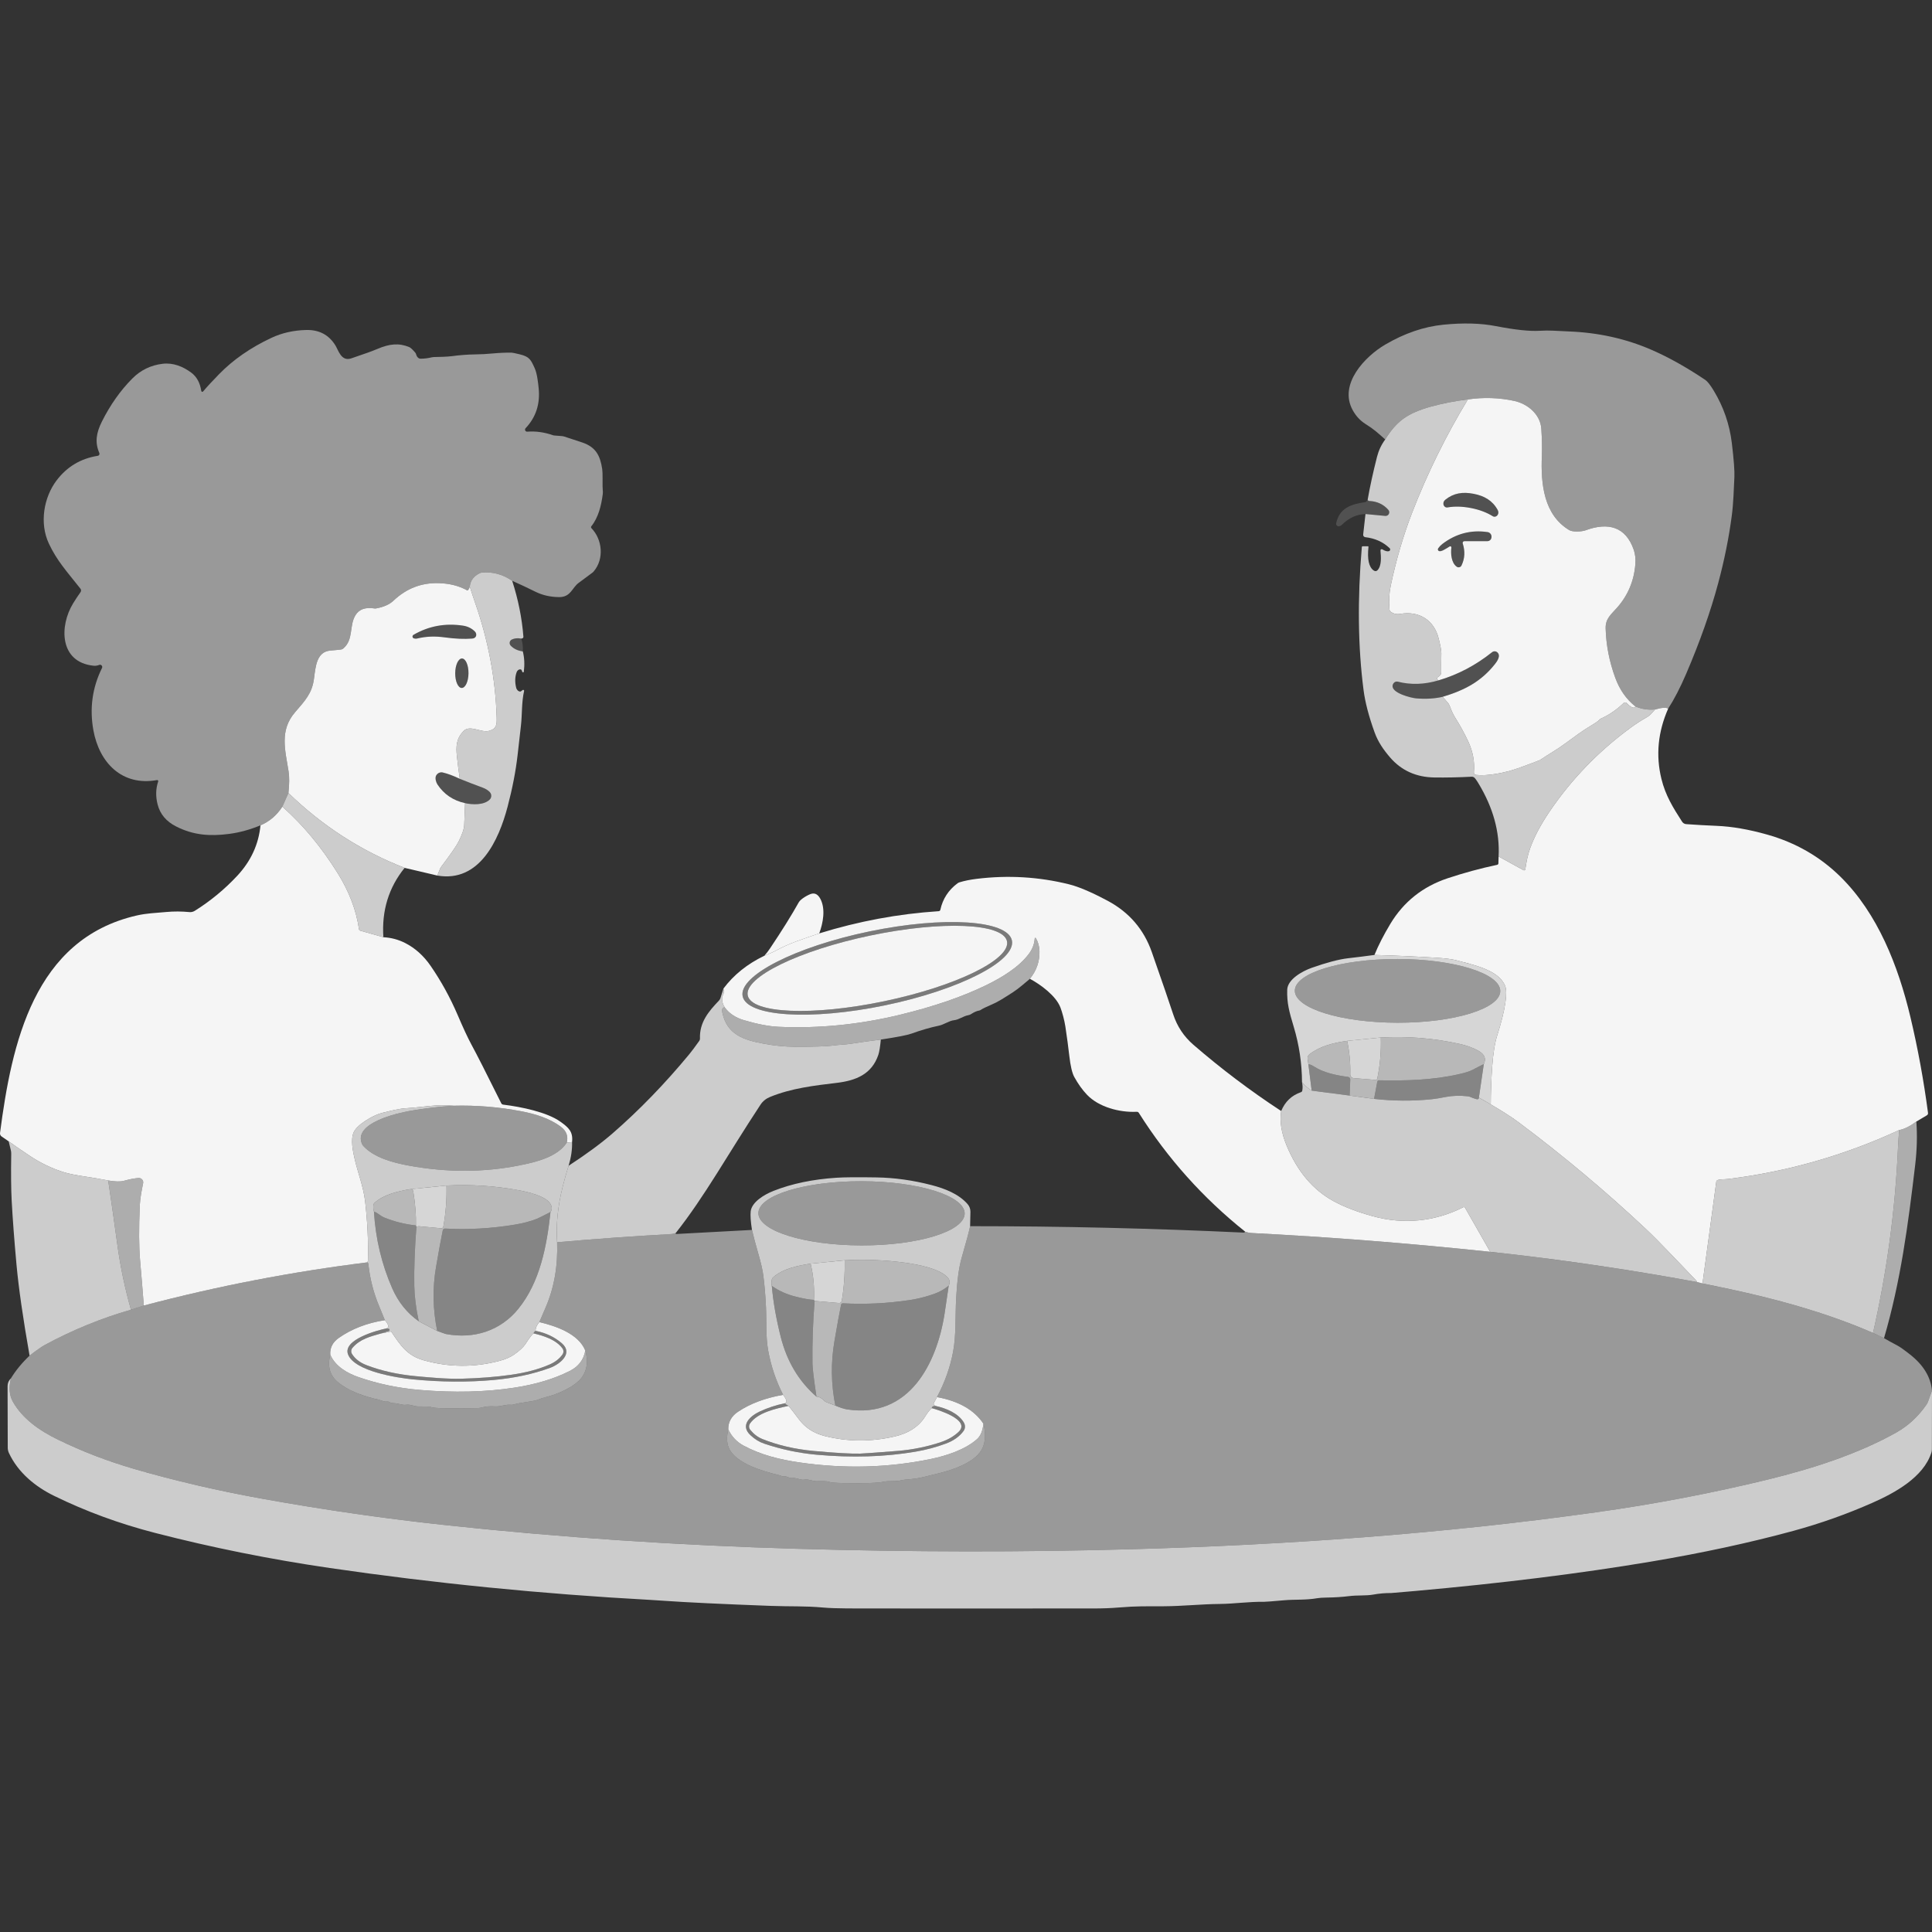 <?xml version="1.0" encoding="UTF-8" standalone="no"?>
<!DOCTYPE svg PUBLIC "-//W3C//DTD SVG 1.1//EN" "http://www.w3.org/Graphics/SVG/1.1/DTD/svg11.dtd">
<svg width="100%" height="100%" viewBox="0 0 300 300" version="1.1" xmlns="http://www.w3.org/2000/svg" xmlns:xlink="http://www.w3.org/1999/xlink" xml:space="preserve" xmlns:serif="http://www.serif.com/" style="fill-rule:evenodd;clip-rule:evenodd;stroke-linejoin:round;stroke-miterlimit:2;">
    <rect x="0" y="0" width="300" height="300" fill="#333333" stroke="none"/>
    <path d="M259.035,110.031C258.714,109.829 258.034,109.874 256.999,110.164C255.944,110.266 254.929,110.113 253.956,109.703C252.552,108.606 251.507,107.124 250.82,105.252C249.894,102.731 249.395,100.175 249.324,97.586C249.279,96.042 250.181,95.41 251.124,94.331C252.794,92.428 253.73,90.191 253.935,87.625C254,86.798 253.918,86.05 253.689,85.381C252.446,81.756 249.682,81.066 246.225,82.341C245.57,82.58 244.189,82.624 243.674,82.317C239.715,79.956 239.24,75.123 239.417,70.859C239.469,69.633 239.441,68.205 239.335,66.579C239.188,64.318 237.17,62.695 235.14,62.255C232.783,61.746 230.379,61.667 227.929,62.022C225.931,62.265 224.025,62.637 222.204,63.136C220.383,63.635 218.952,64.263 217.903,65.025C216.882,65.766 215.946,66.839 215.095,68.243C214.617,67.806 214.125,67.375 213.62,66.955C213.241,66.637 212.708,66.261 212.021,65.828C211.205,65.312 210.549,64.601 210.047,63.689C207.816,59.634 211.987,55.334 215.085,53.516C218.081,51.757 221.09,50.726 224.107,50.422C227.198,50.111 229.914,50.182 232.261,50.637C235.263,51.217 237.532,51.46 239.065,51.364C240.65,51.265 241.72,51.392 243.622,51.467C248.193,51.644 252.456,52.591 256.415,54.309C259.059,55.453 261.85,57.014 264.791,58.989C265.133,59.218 265.574,59.778 266.11,60.666C267.63,63.177 268.566,65.889 268.918,68.796C269.229,71.389 269.362,73.158 269.314,74.101C269.222,75.977 269.164,78.146 268.918,80.014C268.47,83.454 267.763,86.966 266.8,90.556C265.621,94.952 263.968,99.639 261.833,104.616C260.914,106.758 259.982,108.565 259.035,110.031Z" style="fill:white;fill-opacity:0.5;fill-rule:nonzero;"/>
    <path d="M79.532,90.187C78.08,89.186 76.512,88.759 74.835,88.91C74.722,88.92 74.609,88.951 74.507,88.998C73.554,89.46 73.034,90.16 72.949,91.092C72.795,91.547 72.648,91.735 72.515,91.659C71.262,90.966 69.799,90.597 68.122,90.549C65.427,90.474 63.084,91.383 61.092,93.279C60.481,93.859 59.586,94.259 58.4,94.474C58.311,94.491 58.223,94.495 58.134,94.478C56.737,94.259 55.76,94.607 55.2,95.523C54.188,97.18 54.943,99.274 53.317,100.688C53.222,100.77 53.109,100.825 52.989,100.852C52.863,100.879 52.303,100.934 51.305,101.019C49.187,101.2 49.013,103.404 48.757,105.381C48.46,107.674 47.367,108.794 45.802,110.615C43.377,113.443 44.289,116.48 44.811,119.787C44.945,120.63 44.938,121.748 44.788,123.134L43.845,125.259C42.977,126.602 41.846,127.565 40.449,128.156C38.823,128.829 37.207,129.273 35.599,129.485C32.657,129.871 30.058,129.717 27.325,128.32C25.815,127.548 24.865,126.421 24.479,124.935C24.152,123.674 24.179,122.479 24.565,121.341C24.606,121.225 24.503,121.109 24.384,121.129C18.932,122.113 15.407,118.41 14.501,113.392C13.89,109.993 14.334,106.772 15.84,103.725C15.984,103.434 15.687,103.12 15.389,103.25C15.12,103.363 14.829,103.404 14.512,103.373C9.207,102.816 9.2,97.193 11.359,93.682C11.673,93.166 12.055,92.589 12.506,91.946C12.623,91.782 12.616,91.564 12.489,91.407C10.31,88.657 8.824,87.044 7.587,84.404C6.105,81.244 6.791,77.241 8.776,74.614C10.392,72.475 12.53,71.198 15.185,70.777C15.386,70.747 15.506,70.531 15.424,70.344C14.703,68.673 14.952,67.197 15.823,65.459C17.125,62.866 18.693,60.646 20.531,58.791C21.832,57.476 23.407,56.71 25.248,56.488C26.905,56.29 28.415,56.922 29.668,57.841C30.539,58.48 31.065,59.436 31.253,60.707C31.274,60.844 31.448,60.895 31.537,60.786C32.094,60.12 32.92,59.221 34.024,58.094C36.207,55.856 38.912,53.978 42.14,52.464C43.77,51.699 45.57,51.293 47.534,51.241C49.539,51.19 51.049,51.983 52.067,53.612C52.552,54.387 52.972,56.174 54.544,55.648C56.487,54.996 57.837,54.507 58.592,54.186C60.453,53.387 61.943,53.226 63.552,53.899C63.757,53.984 64.071,54.278 64.491,54.773C64.542,54.835 64.58,54.91 64.604,54.989C64.679,55.276 64.809,55.481 64.99,55.604C65.082,55.665 65.188,55.699 65.301,55.699C65.874,55.699 66.462,55.627 67.06,55.481C67.159,55.457 67.258,55.446 67.357,55.443C68.378,55.416 69.352,55.412 70.203,55.3C71.443,55.136 72.614,55.047 73.724,55.033C74.684,55.023 75.637,54.972 76.584,54.879C77.513,54.791 78.466,54.75 79.439,54.76C79.569,54.76 79.996,54.849 80.717,55.023C82.227,55.385 82.442,55.884 83.026,57.175C83.402,58.005 83.552,59.392 83.641,60.266C83.894,62.723 83.217,64.799 81.615,66.49C81.414,66.702 81.578,67.054 81.872,67.03C83.19,66.928 84.519,67.112 85.861,67.583C85.913,67.601 85.964,67.614 86.019,67.618L87.245,67.717C87.371,67.727 87.494,67.751 87.614,67.788C88.526,68.079 89.462,68.386 90.422,68.711C92.54,69.432 93.199,70.771 93.51,72.834C93.554,73.152 93.575,73.65 93.568,74.337C93.558,75.304 93.565,75.895 93.595,76.103C93.623,76.301 93.623,76.506 93.599,76.704C93.373,78.477 92.929,80.332 91.826,81.715C91.754,81.808 91.761,81.937 91.843,82.023C93.53,83.758 93.848,86.788 92.191,88.728C92.126,88.807 92.055,88.875 91.976,88.933C91.57,89.237 90.856,89.767 89.841,90.518C88.833,91.26 88.618,92.732 86.821,92.718C85.465,92.708 84.232,92.425 83.125,91.875C81.977,91.304 80.778,90.741 79.532,90.187Z" style="fill:white;fill-opacity:0.5;fill-rule:nonzero;"/>
    <path d="M253.956,109.703C253.826,109.928 253.607,109.949 253.297,109.764C253.033,109.604 252.801,109.412 252.6,109.187C252.473,109.043 252.251,109.037 252.115,109.17C251.035,110.205 249.867,111.008 248.606,111.575C248.48,111.633 248.367,111.722 248.282,111.834C248.183,111.968 247.605,112.354 246.553,112.989C245.826,113.426 244.675,114.236 243.093,115.414C241.764,116.408 240.545,117.057 239.229,117.949C239.151,118 239.069,118.045 238.983,118.079C238.024,118.458 236.941,118.861 235.735,119.288C233.689,120.019 230.942,120.531 229.203,120.33C228.995,120.306 228.841,120.121 228.862,119.913C229.009,118.297 228.715,116.692 227.974,115.103C227.41,113.894 226.723,112.647 225.917,111.363C225.641,110.915 225.384,110.369 225.156,109.72C225.074,109.484 224.947,109.265 224.783,109.078L224.021,108.2C227.499,107.158 230.013,105.791 232.128,103.13C232.466,102.703 233.111,101.815 232.49,101.282C232.261,101.088 231.923,101.088 231.68,101.279C229.156,103.298 226.392,104.753 223.396,105.641C223.222,105.59 223.144,105.481 223.167,105.313C223.178,105.231 223.229,105.159 223.301,105.118C223.632,104.931 223.796,104.695 223.793,104.408C223.782,103.68 223.786,102.69 223.81,101.443C223.816,101.06 223.68,100.298 223.396,99.154C222.693,96.295 220.37,94.809 217.401,95.328C216.868,95.42 216.39,95.311 215.97,95.007C215.844,94.915 215.765,94.775 215.751,94.618C215.642,93.309 215.71,92.076 215.953,90.925C216.803,86.911 217.907,83.147 219.266,79.628C221.62,73.544 224.506,67.676 227.929,62.022C230.379,61.667 232.783,61.746 235.14,62.255C237.17,62.695 239.188,64.318 239.335,66.579C239.441,68.205 239.469,69.633 239.417,70.859C239.24,75.123 239.715,79.956 243.674,82.317C244.189,82.624 245.57,82.58 246.225,82.341C249.682,81.066 252.446,81.756 253.689,85.381C253.918,86.05 254,86.798 253.935,87.625C253.73,90.191 252.794,92.428 251.124,94.331C250.181,95.41 249.279,96.042 249.324,97.586C249.395,100.175 249.894,102.731 250.82,105.252C251.507,107.124 252.552,108.606 253.956,109.703ZM228.397,78.887C229.716,79.143 230.853,79.57 231.806,80.165C232.056,80.322 232.401,80.219 232.568,79.936C232.708,79.697 232.701,79.44 232.551,79.171C231.745,77.719 230.498,77.001 228.824,76.677C227.15,76.349 225.726,76.55 224.435,77.592C224.196,77.787 224.097,78.023 224.134,78.296C224.182,78.621 224.462,78.846 224.756,78.795C225.863,78.6 227.075,78.631 228.397,78.887ZM225.108,84.851C225.231,84.773 225.388,84.875 225.371,85.022C225.244,85.982 225.36,87.413 226.201,88.001C226.454,88.179 226.809,88.09 226.942,87.81C227.458,86.737 227.523,85.596 227.133,84.39C227.075,84.213 227.209,84.032 227.393,84.032L230.963,84.032C231.287,84.032 231.557,83.786 231.591,83.464L231.602,83.362C231.619,82.993 231.352,82.672 230.987,82.621C228.404,82.245 226.057,82.867 223.95,84.482C223.717,84.66 223.509,84.879 223.328,85.135C223.219,85.285 223.273,85.497 223.437,85.565C223.786,85.712 224.459,85.248 225.108,84.851Z" style="fill:white;fill-opacity:0.95;fill-rule:nonzero;"/>
    <path d="M227.929,62.022C224.506,67.676 221.62,73.544 219.266,79.628C217.907,83.147 216.803,86.911 215.953,90.925C215.71,92.076 215.642,93.309 215.751,94.618C215.765,94.775 215.844,94.915 215.97,95.007C216.39,95.311 216.868,95.42 217.401,95.328C220.37,94.809 222.693,96.295 223.396,99.154C223.68,100.298 223.816,101.06 223.81,101.443C223.786,102.69 223.782,103.68 223.793,104.408C223.796,104.695 223.632,104.931 223.301,105.118C223.229,105.159 223.178,105.231 223.167,105.313C223.144,105.481 223.222,105.59 223.396,105.641C221.19,106.3 219.072,106.369 217.043,105.849C216.701,105.764 216.346,106.003 216.253,106.386C215.956,107.605 219.154,108.381 219.898,108.442C221.384,108.569 222.761,108.487 224.021,108.2L224.783,109.078C224.947,109.265 225.074,109.484 225.156,109.72C225.384,110.369 225.641,110.915 225.917,111.363C226.723,112.647 227.41,113.894 227.974,115.103C228.715,116.692 229.009,118.297 228.862,119.913C228.841,120.121 228.995,120.306 229.203,120.33C230.942,120.531 233.689,120.019 235.735,119.288C236.941,118.861 238.024,118.458 238.983,118.079C239.069,118.045 239.151,118 239.229,117.949C240.545,117.057 241.764,116.408 243.093,115.414C244.675,114.236 245.826,113.426 246.553,112.989C247.605,112.354 248.183,111.968 248.282,111.834C248.367,111.722 248.48,111.633 248.606,111.575C249.867,111.008 251.035,110.205 252.115,109.17C252.251,109.037 252.473,109.043 252.6,109.187C252.801,109.412 253.033,109.604 253.297,109.764C253.607,109.949 253.826,109.928 253.956,109.703C254.929,110.113 255.944,110.266 256.999,110.164L256.378,110.854C256.2,111.052 255.988,111.219 255.756,111.349C254.882,111.838 254.021,112.398 253.17,113.023C248.196,116.678 244.015,121.006 240.623,126.007C239.257,128.026 238.256,129.908 237.621,131.654C237.17,132.894 237.043,133.789 236.845,134.998C236.825,135.118 236.691,135.183 236.585,135.125L232.701,132.993C232.903,129.205 231.858,125.413 229.562,121.621C229.244,121.095 229.012,120.788 228.865,120.695C228.763,120.63 228.643,120.6 228.527,120.607C226.481,120.712 224.547,120.753 222.72,120.726C219.902,120.682 217.616,119.65 215.864,117.628C214.819,116.419 213.978,115.202 213.439,113.703C212.547,111.23 211.977,109.05 211.734,107.165C210.863,100.452 210.771,93.046 211.464,84.947C211.471,84.879 211.529,84.824 211.597,84.824L212.421,84.824C212.465,84.824 212.503,84.862 212.496,84.906C212.287,86.843 212.557,88.069 213.309,88.585C213.534,88.739 213.736,88.718 213.91,88.53C214.566,87.823 214.44,86.447 214.358,85.483C214.344,85.326 214.515,85.22 214.648,85.302C215.085,85.569 215.427,85.664 215.676,85.586C215.874,85.524 215.936,85.272 215.785,85.128C214.785,84.161 213.521,83.587 211.997,83.413C211.796,83.389 211.649,83.208 211.673,83.007L212.031,79.82L215.106,80.11C215.615,80.158 215.922,79.56 215.584,79.174C214.829,78.31 213.842,77.849 212.622,77.79C212.551,77.787 212.496,77.767 212.458,77.736C212.414,77.695 212.387,77.644 212.373,77.582C212.718,75.594 213.203,73.38 213.821,70.941C214.074,69.947 214.498,69.049 215.095,68.243C215.946,66.839 216.882,65.766 217.903,65.025C218.952,64.263 220.383,63.635 222.204,63.136C224.025,62.637 225.931,62.265 227.929,62.022Z" style="fill:white;fill-opacity:0.75;fill-rule:nonzero;"/>
    <path d="M228.824,76.677C230.498,77.001 231.745,77.719 232.551,79.171C232.701,79.44 232.708,79.697 232.568,79.936C232.401,80.219 232.056,80.322 231.806,80.165C230.853,79.57 229.716,79.143 228.397,78.887C227.075,78.631 225.863,78.6 224.756,78.795C224.462,78.846 224.182,78.621 224.134,78.296C224.097,78.023 224.196,77.787 224.435,77.592C225.726,76.55 227.15,76.349 228.824,76.677Z" style="fill:white;fill-opacity:0.15;fill-rule:nonzero;"/>
    <path d="M212.373,77.582C212.387,77.644 212.414,77.695 212.458,77.736C212.496,77.767 212.551,77.787 212.622,77.79C213.842,77.849 214.829,78.31 215.584,79.174C215.922,79.56 215.615,80.158 215.106,80.11L212.031,79.82C210.665,79.85 209.421,80.428 208.304,81.551C208.267,81.589 208.219,81.62 208.168,81.637L207.994,81.698C207.703,81.801 207.416,81.545 207.481,81.244C207.997,78.911 209.722,78.306 211.966,77.972C212.076,77.958 212.171,77.893 212.233,77.797L212.373,77.582Z" style="fill:white;fill-opacity:0.15;fill-rule:nonzero;"/>
    <path d="M225.108,84.851C224.459,85.248 223.786,85.712 223.437,85.565C223.273,85.497 223.219,85.285 223.328,85.135C223.509,84.879 223.717,84.66 223.95,84.482C226.057,82.867 228.404,82.245 230.987,82.621C231.352,82.672 231.619,82.993 231.602,83.362L231.591,83.464C231.557,83.786 231.287,84.032 230.963,84.032L227.393,84.032C227.209,84.032 227.075,84.213 227.133,84.39C227.523,85.596 227.458,86.737 226.942,87.81C226.809,88.09 226.454,88.179 226.201,88.001C225.36,87.413 225.244,85.982 225.371,85.022C225.388,84.875 225.231,84.773 225.108,84.851Z" style="fill:white;fill-opacity:0.15;fill-rule:nonzero;"/>
    <path d="M79.532,90.187C80.468,93.077 81.048,95.97 81.274,98.864C81.287,99.045 81.171,99.144 80.929,99.161C80.379,99.055 79.894,99.106 79.474,99.308C79.111,99.482 79.026,99.957 79.299,100.251C79.761,100.739 80.389,101.04 81.182,101.149C81.431,102.129 81.482,103.182 81.339,104.305C81.322,104.432 81.144,104.449 81.103,104.326C81.031,104.104 80.966,103.984 80.912,103.964C80.649,103.865 80.334,104.063 80.215,104.401C79.962,105.115 79.938,105.908 80.147,106.772C80.225,107.113 80.478,107.359 80.768,107.387C80.837,107.393 80.96,107.318 81.141,107.158C81.25,107.062 81.417,107.161 81.383,107.301C80.98,108.996 81.093,110.963 80.891,112.681C80.772,113.723 80.597,115.247 80.372,117.249C80.088,119.739 79.569,122.42 78.814,125.286C77.472,130.373 74.49,137.099 67.897,135.955L68.378,134.797C68.402,134.745 68.43,134.701 68.46,134.657C69.974,132.651 70.896,131.323 71.221,130.663C71.77,129.553 72.057,128.72 72.081,128.159C72.133,127.025 72.18,125.877 72.218,124.713C73.362,124.965 75.122,125.041 76.027,124.169C76.355,123.859 76.368,123.343 76.064,123.008C75.791,122.711 75.405,122.472 74.91,122.291C73.622,121.816 72.45,121.365 71.395,120.935C71.227,119.766 71.08,118.625 70.957,117.508C70.773,115.858 70.865,114.693 71.948,113.542C72.973,112.456 74.729,113.863 76.003,113.474C77.123,113.136 77.161,112.494 77.123,111.353C76.932,105.364 75.812,99.427 73.759,93.545C73.496,92.797 73.226,91.977 72.949,91.092C73.034,90.16 73.554,89.46 74.507,88.998C74.609,88.951 74.722,88.92 74.835,88.91C76.512,88.759 78.08,89.186 79.532,90.187Z" style="fill:white;fill-opacity:0.75;fill-rule:nonzero;"/>
    <path d="M72.949,91.092C73.226,91.977 73.496,92.797 73.759,93.545C75.812,99.427 76.932,105.364 77.123,111.353C77.161,112.494 77.123,113.136 76.003,113.474C74.729,113.863 72.973,112.456 71.948,113.542C70.865,114.693 70.773,115.858 70.957,117.508C71.08,118.625 71.227,119.766 71.395,120.935C70.421,120.467 69.54,120.139 68.751,119.951C68.348,119.855 67.921,120.053 67.716,120.439C67.514,120.822 67.712,121.484 67.924,121.806C68.932,123.333 70.363,124.303 72.218,124.713C72.18,125.877 72.133,127.025 72.081,128.159C72.057,128.72 71.77,129.553 71.221,130.663C70.896,131.323 69.974,132.651 68.46,134.657C68.43,134.701 68.402,134.745 68.378,134.797L67.897,135.955L62.831,134.762C56.091,132.136 50.076,128.262 44.788,123.134C44.938,121.748 44.945,120.63 44.811,119.787C44.289,116.48 43.377,113.443 45.802,110.615C47.367,108.794 48.46,107.674 48.757,105.381C49.013,103.404 49.187,101.2 51.305,101.019C52.303,100.934 52.863,100.879 52.989,100.852C53.109,100.825 53.222,100.77 53.317,100.688C54.943,99.274 54.188,97.18 55.2,95.523C55.76,94.607 56.737,94.259 58.134,94.478C58.223,94.495 58.311,94.491 58.4,94.474C59.586,94.259 60.481,93.859 61.092,93.279C63.084,91.383 65.427,90.474 68.122,90.549C69.799,90.597 71.262,90.966 72.515,91.659C72.648,91.735 72.795,91.547 72.949,91.092ZM64.293,99.137C64.474,99.178 64.614,99.185 64.713,99.161C66.206,98.806 67.524,98.758 69.15,98.983C70.667,99.192 72.054,99.25 73.311,99.158C73.588,99.137 73.779,99.031 73.882,98.843C74.015,98.597 73.96,98.28 73.745,98.064C73.243,97.562 72.621,97.258 71.887,97.149C69.123,96.736 66.561,97.21 64.204,98.577C63.965,98.717 64.023,99.079 64.293,99.137ZM71.736,102.249C71.166,102.246 70.694,103.264 70.684,104.529C70.674,105.791 71.125,106.823 71.696,106.826C72.266,106.83 72.737,105.812 72.747,104.547C72.758,103.284 72.307,102.252 71.736,102.249Z" style="fill:white;fill-opacity:0.95;fill-rule:nonzero;"/>
    <path d="M64.293,99.137C64.023,99.079 63.965,98.717 64.204,98.577C66.561,97.21 69.123,96.736 71.887,97.149C72.621,97.258 73.243,97.562 73.745,98.064C73.96,98.28 74.015,98.597 73.882,98.843C73.779,99.031 73.588,99.137 73.311,99.158C72.054,99.25 70.667,99.192 69.15,98.983C67.524,98.758 66.206,98.806 64.713,99.161C64.614,99.185 64.474,99.178 64.293,99.137Z" style="fill:white;fill-opacity:0.15;fill-rule:nonzero;"/>
    <path d="M80.929,99.161C81.144,99.718 81.226,100.38 81.182,101.149C80.389,101.04 79.761,100.739 79.299,100.251C79.026,99.957 79.111,99.482 79.474,99.308C79.894,99.106 80.379,99.055 80.929,99.161Z" style="fill:white;fill-opacity:0.15;fill-rule:nonzero;"/>
    <path d="M224.021,108.2C222.761,108.487 221.384,108.569 219.898,108.442C219.154,108.381 215.956,107.605 216.253,106.386C216.346,106.003 216.701,105.764 217.043,105.849C219.072,106.369 221.19,106.3 223.396,105.641C226.392,104.753 229.156,103.298 231.68,101.279C231.923,101.088 232.261,101.088 232.49,101.282C233.111,101.815 232.466,102.703 232.128,103.13C230.013,105.791 227.499,107.158 224.021,108.2Z" style="fill:white;fill-opacity:0.15;fill-rule:nonzero;"/>
    <path d="M71.736,102.249C72.307,102.252 72.758,103.284 72.747,104.547C72.737,105.812 72.266,106.83 71.696,106.826C71.125,106.823 70.674,105.791 70.684,104.529C70.694,103.264 71.166,102.246 71.736,102.249Z" style="fill:white;fill-opacity:0.15;fill-rule:nonzero;"/>
    <path d="M259.035,110.031C257.44,113.655 257.088,117.296 257.987,120.955C258.615,123.514 259.766,125.375 261.194,127.592C261.338,127.814 261.573,127.954 261.833,127.971C263.408,128.084 264.983,128.173 266.561,128.238C268.925,128.334 271.535,128.784 274.394,129.591C278.838,130.844 282.647,133.037 285.817,136.17C291.569,141.857 294.753,149.97 296.639,157.892C297.804,162.787 298.716,167.764 299.382,172.823C299.399,172.964 299.334,173.104 299.211,173.179L297.571,174.156C296.577,174.89 295.686,175.331 294.9,175.478C286.425,179.399 277.577,181.931 268.358,183.068C267.739,183.147 267.21,183.078 266.728,183.235C266.609,183.273 266.52,183.375 266.503,183.502L264.364,199.294L263.363,199.048C263.572,199.113 263.548,199.011 263.292,198.744C262.954,198.396 261.686,197.074 259.49,194.775C257.867,193.077 256.552,191.755 255.537,190.802C249.286,184.94 242.707,179.427 235.803,174.262C234.454,173.254 232.954,172.362 231.485,171.484C231.492,169.496 231.567,167.536 231.707,165.599C231.858,163.539 232.121,161.92 232.497,160.741C233.125,158.777 233.542,157.1 233.75,155.709C233.935,154.476 233.921,153.598 233.709,153.079C232.681,150.555 228.664,149.81 226.139,149.113C225.483,148.932 224.356,148.795 222.761,148.7C219.673,148.512 216.561,148.375 213.422,148.286C214.033,146.79 214.856,145.181 215.891,143.46C217.958,140.027 220.92,137.669 224.776,136.382C227.308,135.538 229.873,134.841 232.479,134.291C232.589,134.267 232.667,134.171 232.671,134.059L232.701,132.993L236.585,135.125C236.691,135.183 236.825,135.118 236.845,134.998C237.043,133.789 237.17,132.894 237.621,131.654C238.256,129.908 239.257,128.026 240.623,126.007C244.015,121.006 248.196,116.678 253.17,113.023C254.021,112.398 254.882,111.838 255.756,111.349C255.988,111.219 256.2,111.052 256.378,110.854L256.999,110.164C258.034,109.874 258.714,109.829 259.035,110.031Z" style="fill:white;fill-opacity:0.95;fill-rule:nonzero;"/>
    <path d="M71.395,120.935C72.45,121.365 73.622,121.816 74.91,122.291C75.405,122.472 75.791,122.711 76.064,123.008C76.368,123.343 76.355,123.859 76.027,124.169C75.122,125.041 73.362,124.965 72.218,124.713C70.363,124.303 68.932,123.333 67.924,121.806C67.712,121.484 67.514,120.822 67.716,120.439C67.921,120.053 68.348,119.855 68.751,119.951C69.54,120.139 70.421,120.467 71.395,120.935Z" style="fill:white;fill-opacity:0.15;fill-rule:nonzero;"/>
    <path d="M44.788,123.134C50.076,128.262 56.091,132.136 62.831,134.762C60.354,137.82 59.254,141.41 59.531,145.533L55.937,144.512C55.835,144.481 55.76,144.396 55.746,144.293C55.319,141.345 54.223,138.452 52.456,135.616C49.918,131.545 47.049,128.091 43.845,125.259L44.788,123.134Z" style="fill:white;fill-opacity:0.75;fill-rule:nonzero;"/>
    <path d="M43.845,125.259C47.049,128.091 49.918,131.545 52.456,135.616C54.223,138.452 55.319,141.345 55.746,144.293C55.76,144.396 55.835,144.481 55.937,144.512L59.531,145.533C60.737,145.595 61.864,145.895 62.92,146.435C64.464,147.221 65.782,148.406 66.872,149.988C68.501,152.351 69.892,154.883 71.05,157.578C71.938,159.651 72.655,161.195 73.205,162.207C73.981,163.628 75.525,166.664 77.837,171.317C77.892,171.43 78.001,171.508 78.128,171.525C80.973,171.874 84.943,172.694 87.013,174.173C88.318,175.105 89.001,175.73 88.83,177.339L88.007,177.432C88.253,176.444 87.959,175.631 87.122,174.993C85.339,173.623 83.067,172.964 80.936,172.554C77.465,171.891 73.97,171.604 70.452,171.696C67.996,171.42 65.376,171.952 63.227,172.072C61.868,172.144 60.805,172.458 59.306,172.817C58.148,173.093 55.534,174.511 54.936,175.785C54.397,176.936 54.803,178.832 55.107,180.123C55.558,182.03 56.443,184.359 56.689,186.498C57.061,189.681 57.208,192.746 57.133,195.69C57.13,195.823 57.095,195.933 57.034,196.022C45.3,197.477 33.73,199.711 22.331,202.724C22.15,200.367 21.958,198.027 21.753,195.707C21.569,193.613 21.555,190.757 21.709,187.143C21.757,186.071 22.01,184.769 22.225,183.734C22.317,183.294 21.958,182.887 21.511,182.921C20.862,182.969 20.097,183.116 19.215,183.362C18.7,183.505 17.897,183.485 16.804,183.304C15.666,183.085 14.529,182.89 13.388,182.72C11.833,182.487 10.706,182.262 10.002,182.047C8.093,181.463 6.272,180.588 4.547,179.43C3.088,178.45 2.023,177.715 1.35,177.227L0.24,176.462C0.069,176.342 -0.02,176.137 0.004,175.932C1.818,162.032 5.264,145.813 21.231,142.158C22.768,141.806 24.138,141.769 25.849,141.612C27.014,141.506 28.206,141.512 29.426,141.629C29.713,141.656 30.003,141.584 30.249,141.43C32.692,139.9 34.888,138.086 36.842,135.989C38.96,133.717 40.162,131.107 40.449,128.156C41.846,127.565 42.977,126.602 43.845,125.259Z" style="fill:white;fill-opacity:0.95;"/>
    <path d="M198.941,172.519C198.688,174.111 198.965,175.884 199.768,177.838C201.442,181.907 203.905,184.81 207.153,186.556C208.789,187.434 210.795,188.202 213.169,188.855C217.897,190.156 222.744,189.722 227.212,187.461C227.314,187.41 227.437,187.447 227.495,187.546L231.397,194.382C218.966,193.067 206.648,192.097 194.442,191.468C194.063,191.451 193.701,191.379 193.356,191.256C186.808,186.026 181.298,179.874 176.833,172.8C176.765,172.694 176.645,172.629 176.515,172.636C173.83,172.772 170.602,171.898 168.788,169.992C168.067,169.237 167.408,168.314 166.81,167.225C166.479,166.62 166.223,165.527 166.042,163.952C165.888,162.599 165.686,161.079 165.43,159.395C165.273,158.367 164.928,157.141 164.668,156.457C163.978,154.63 161.604,152.891 159.924,151.989C160.952,150.712 161.447,149.287 161.41,147.712C161.393,146.951 161.205,146.271 160.849,145.677C160.802,145.595 160.679,145.625 160.672,145.718C160.614,146.592 160.306,147.398 159.749,148.133C158.171,150.227 155.555,151.791 153.194,152.949C149.508,154.756 145.016,156.297 139.721,157.578C133.412,159.101 127.14,159.723 120.906,159.443C119.41,159.375 117.61,159.03 115.502,158.408C114.224,158.032 113.234,157.37 112.527,156.42C112.216,155.931 112.083,155.409 112.13,154.852C112.137,154.77 112.165,154.695 112.206,154.63C112.4,154.326 112.445,153.954 112.335,153.506C113.931,151.374 116.049,149.677 118.686,148.409C119.284,148.143 119.875,147.938 120.455,147.624C121.518,147.046 122.618,146.554 123.755,146.141C124.923,145.718 126.075,145.318 127.209,144.939C133.299,143.05 139.482,141.898 145.764,141.489C145.887,141.482 145.99,141.393 146.017,141.273C146.386,139.579 147.274,138.206 148.685,137.157C148.774,137.092 148.876,137.041 148.982,137.007C149.771,136.768 150.663,136.587 151.65,136.467C156.518,135.869 161.297,136.149 165.994,137.314C168.02,137.82 170.568,139.108 172.02,139.886C175.34,141.666 177.619,144.32 178.852,147.842C180.498,152.546 181.605,155.764 182.172,157.503C182.784,159.371 183.825,160.946 185.305,162.227C189.612,165.954 194.159,169.387 198.941,172.519ZM157.13,146.037C156.474,142.865 146.581,142.233 135.034,144.623C123.489,147.016 114.662,151.525 115.317,154.696C115.973,157.868 125.866,158.5 137.413,156.11C148.958,153.718 157.785,149.209 157.13,146.037Z" style="fill:white;fill-opacity:0.95;fill-rule:nonzero;"/>
    <path d="M127.209,144.939C126.075,145.318 124.923,145.718 123.755,146.141C122.618,146.554 121.518,147.046 120.455,147.624C119.875,147.938 119.284,148.143 118.686,148.409C118.993,148.068 119.28,147.699 119.543,147.306C121.398,144.546 122.898,142.141 124.042,140.095C124.329,139.582 125.538,138.899 126.023,138.78C126.584,138.64 127.045,138.916 127.403,139.606C128.206,141.164 127.817,143.306 127.209,144.939Z" style="fill:white;fill-opacity:0.95;fill-rule:nonzero;"/>
    <path d="M157.13,146.037C157.785,149.209 148.958,153.718 137.413,156.11C125.866,158.5 115.973,157.868 115.317,154.696C114.662,151.525 123.489,147.016 135.034,144.623C146.581,142.233 156.474,142.865 157.13,146.037ZM156.367,146.161C155.777,143.343 146.287,142.94 135.171,145.264C124.052,147.586 115.519,151.754 116.107,154.572C116.698,157.39 126.187,157.793 137.303,155.469C148.422,153.147 156.955,148.98 156.367,146.161Z" style="fill:white;fill-opacity:0.35;fill-rule:nonzero;"/>
    <path d="M156.367,146.161C156.955,148.98 148.422,153.147 137.303,155.469C126.187,157.793 116.698,157.39 116.107,154.572C115.519,151.754 124.052,147.586 135.171,145.264C146.287,142.94 155.777,143.343 156.367,146.161Z" style="fill:white;fill-opacity:0.95;fill-rule:nonzero;"/>
    <path d="M159.924,151.989C159.527,152.317 159.118,152.662 158.691,153.024C157.707,153.861 156.808,154.391 155.486,155.211C155.015,155.501 154.485,155.774 153.901,156.024C153.099,156.369 152.562,156.632 152.286,156.82C152.207,156.874 152.118,156.908 152.026,156.922C151.674,156.977 151.257,157.161 150.782,157.472C150.656,157.554 150.516,157.612 150.366,157.636C149.56,157.779 148.917,158.336 148.145,158.418C147.387,158.493 146.601,159.101 145.771,159.272C144.432,159.549 143.025,159.959 141.546,160.495C140.88,160.738 139.291,161.045 136.773,161.424C135.233,161.612 133.682,161.831 132.121,162.073C131.274,162.207 130.362,162.21 129.265,162.36C128.36,162.483 126.426,162.545 123.465,162.541C121.9,162.538 120.25,162.374 118.518,162.049C115.482,161.479 112.92,160.663 112.182,157.301C112.055,156.731 112.171,156.437 112.527,156.42C113.234,157.37 114.224,158.032 115.502,158.408C117.61,159.03 119.41,159.375 120.906,159.443C127.14,159.723 133.412,159.101 139.721,157.578C145.016,156.297 149.508,154.756 153.194,152.949C155.555,151.791 158.171,150.227 159.749,148.133C160.306,147.398 160.614,146.592 160.672,145.718C160.679,145.625 160.802,145.595 160.849,145.677C161.205,146.271 161.393,146.951 161.41,147.712C161.447,149.287 160.952,150.712 159.924,151.989Z" style="fill:white;fill-opacity:0.6;fill-rule:nonzero;"/>
    <path d="M213.422,148.286C216.561,148.375 219.673,148.512 222.761,148.7C224.356,148.795 225.483,148.932 226.139,149.113C228.664,149.81 232.681,150.555 233.709,153.079C233.921,153.598 233.935,154.476 233.75,155.709C233.542,157.1 233.125,158.777 232.497,160.741C232.121,161.92 231.858,163.539 231.707,165.599C231.567,167.536 231.492,169.496 231.485,171.484L229.641,170.436L230.403,165.237C230.812,164.393 230.529,163.699 229.552,163.153C228.735,162.698 227.759,162.343 226.618,162.09C222.587,161.202 218.518,160.874 214.412,161.107L209.186,161.626C207.129,161.913 205.083,162.384 203.341,163.693C203.116,163.863 202.999,164.143 203.04,164.42L203.163,165.254L203.676,169.349C203.098,168.998 202.6,168.56 202.176,168.038C202.159,165.1 201.729,162.227 200.885,159.423C200.191,157.113 199.819,155.774 199.877,153.694C199.925,152.071 202.224,150.797 203.666,150.288C206.016,149.458 207.891,148.963 209.288,148.802C210.713,148.638 212.089,148.467 213.422,148.286ZM201.059,153.833C201.056,156.567 208.192,158.791 217,158.808C225.808,158.821 232.954,156.621 232.958,153.889C232.961,151.156 225.825,148.932 217.017,148.915C208.209,148.901 201.063,151.101 201.059,153.833Z" style="fill:white;fill-opacity:0.8;fill-rule:nonzero;"/>
    <path d="M201.059,153.833C201.063,151.101 208.209,148.901 217.017,148.915C225.825,148.932 232.961,151.156 232.958,153.889C232.954,156.621 225.808,158.821 217,158.808C208.192,158.791 201.056,156.567 201.059,153.833Z" style="fill:white;fill-opacity:0.5;fill-rule:nonzero;"/>
    <path d="M112.335,153.506C112.445,153.954 112.4,154.326 112.206,154.63C112.165,154.695 112.137,154.77 112.13,154.852C112.083,155.409 112.216,155.931 112.527,156.42C112.171,156.437 112.055,156.731 112.182,157.301C112.92,160.663 115.482,161.479 118.518,162.049C120.25,162.374 121.9,162.538 123.465,162.541C126.426,162.545 128.36,162.483 129.265,162.36C130.362,162.21 131.274,162.207 132.121,162.073C133.682,161.831 135.233,161.612 136.773,161.424C136.668,162.548 136.541,163.337 136.391,163.785C135.373,166.815 132.896,167.788 129.955,168.144C126.45,168.567 122.898,168.967 119.55,170.343C118.932,170.6 118.443,170.999 118.085,171.542C112.984,179.276 109.452,185.743 104.94,191.447C104.745,191.547 104.544,191.605 104.335,191.615C98.378,191.946 92.434,192.373 86.507,192.896C86.323,190.201 86.603,187.355 87.351,184.359C87.648,183.157 87.962,182.043 88.294,181.018C91.085,179.194 93.363,177.517 95.122,175.987C99.276,172.376 103.242,168.284 107.017,163.716C107.41,163.242 107.932,162.541 108.592,161.612C108.66,161.513 108.694,161.394 108.691,161.274C108.595,158.77 110.009,157.069 111.642,155.368C111.751,155.252 111.83,155.115 111.878,154.965L112.335,153.506Z" style="fill:white;fill-opacity:0.75;fill-rule:nonzero;"/>
    <path d="M230.403,165.237C229.846,165.506 229.282,165.793 228.712,166.101C228.288,166.333 227.581,166.562 226.59,166.787C222.477,167.734 218.265,167.833 214.115,167.747C213.995,167.744 213.89,167.829 213.869,167.949L213.364,170.634L209.568,170.118L209.667,167.635C209.678,167.43 209.524,167.249 209.319,167.221C207.532,166.989 205.493,166.565 204.048,165.612C203.734,165.404 203.44,165.284 203.163,165.254L203.04,164.42C202.999,164.143 203.116,163.863 203.341,163.693C205.083,162.384 207.129,161.913 209.186,161.626C209.551,163.358 209.712,165.093 209.667,166.828C209.661,167.129 209.889,167.385 210.19,167.409L213.616,167.689C213.732,167.696 213.835,167.618 213.859,167.505C214.293,165.421 214.477,163.289 214.412,161.107C218.518,160.874 222.587,161.202 226.618,162.09C227.759,162.343 228.735,162.698 229.552,163.153C230.529,163.699 230.812,164.393 230.403,165.237Z" style="fill:white;fill-opacity:0.65;fill-rule:nonzero;"/>
    <path d="M214.412,161.107C214.477,163.289 214.293,165.421 213.859,167.505C213.835,167.618 213.732,167.696 213.616,167.689L210.19,167.409C209.889,167.385 209.661,167.129 209.667,166.828C209.712,165.093 209.551,163.358 209.186,161.626L214.412,161.107Z" style="fill:white;fill-opacity:0.8;fill-rule:nonzero;"/>
    <path d="M230.403,165.237L229.641,170.436C229.637,170.668 229.494,170.743 229.21,170.661C228.872,170.562 228.568,170.449 228.295,170.326C228.192,170.279 228.076,170.248 227.96,170.234C226.706,170.098 225.576,170.128 224.565,170.323C223.618,170.511 222.853,170.634 222.276,170.692C219.328,170.989 216.356,170.972 213.364,170.634L213.869,167.949C213.89,167.829 213.995,167.744 214.115,167.747C218.265,167.833 222.477,167.734 226.59,166.787C227.581,166.562 228.288,166.333 228.712,166.101C229.282,165.793 229.846,165.506 230.403,165.237Z" style="fill:white;fill-opacity:0.4;fill-rule:nonzero;"/>
    <path d="M209.568,170.118L203.676,169.349L203.163,165.254C203.44,165.284 203.734,165.404 204.048,165.612C205.493,166.565 207.532,166.989 209.319,167.221C209.524,167.249 209.678,167.43 209.667,167.635L209.568,170.118Z" style="fill:white;fill-opacity:0.4;fill-rule:nonzero;"/>
    <path d="M203.676,169.349L209.568,170.118L213.364,170.634C216.356,170.972 219.328,170.989 222.276,170.692C222.853,170.634 223.618,170.511 224.565,170.323C225.576,170.128 226.706,170.098 227.96,170.234C228.076,170.248 228.192,170.279 228.295,170.326C228.568,170.449 228.872,170.562 229.21,170.661C229.494,170.743 229.637,170.668 229.641,170.436L231.485,171.484C232.954,172.362 234.454,173.254 235.803,174.262C242.707,179.427 249.286,184.94 255.537,190.802C256.552,191.755 257.867,193.077 259.49,194.775C261.686,197.074 262.954,198.396 263.292,198.744C263.548,199.011 263.572,199.113 263.363,199.048C252.641,197.077 241.986,195.523 231.397,194.382L227.495,187.546C227.437,187.447 227.314,187.41 227.212,187.461C222.744,189.722 217.897,190.156 213.169,188.855C210.795,188.202 208.789,187.434 207.153,186.556C203.905,184.81 201.442,181.907 199.768,177.838C198.965,175.884 198.688,174.111 198.941,172.519C199.546,171.061 200.571,170.084 202.019,169.589C202.118,169.554 202.193,169.469 202.214,169.366C202.292,168.957 202.279,168.512 202.176,168.038C202.6,168.56 203.098,168.998 203.676,169.349Z" style="fill:white;fill-opacity:0.75;fill-rule:nonzero;"/>
    <path d="M70.452,171.696C68.177,171.84 65.922,172.106 63.692,172.492C61.751,172.83 54.714,174.388 56.238,177.681C56.279,177.77 56.334,177.855 56.405,177.934C58.086,179.789 61.14,180.568 63.517,181.001C69.403,182.077 75.122,182.064 80.673,180.957C83.173,180.462 86.538,179.669 88.007,177.432L88.83,177.339C88.864,178.491 88.687,179.717 88.294,181.018C87.962,182.043 87.648,183.157 87.351,184.359C86.603,187.355 86.323,190.201 86.507,192.896C86.644,196.657 86.025,200.09 84.652,203.195C84.338,203.902 84.037,204.602 83.75,205.293C83.33,205.784 83.139,206.239 83.177,206.655C83.06,206.7 82.944,206.83 82.831,207.042C82.562,207.287 82.152,207.834 81.605,208.678C81.281,209.183 80.683,209.74 79.812,210.345C79.221,210.755 78.473,211.079 77.561,211.318C73.608,212.357 69.673,212.323 65.758,211.216C63.241,210.505 62.178,208.907 60.822,206.881C60.764,206.796 60.662,206.755 60.559,206.775L59.169,207.059L60.371,206.673C60.549,206.615 60.525,206.358 60.341,206.334L59.972,206.287C60.453,206.15 60.382,205.72 59.763,204.995C59.49,204.302 59.206,203.608 58.913,202.915C58.001,200.77 57.43,198.539 57.194,196.223C57.184,196.138 57.133,196.073 57.034,196.022C57.095,195.933 57.13,195.823 57.133,195.69C57.208,192.746 57.061,189.681 56.689,186.498C56.443,184.359 55.558,182.03 55.107,180.123C54.803,178.832 54.397,176.936 54.936,175.785C55.534,174.511 58.148,173.093 59.306,172.817C60.805,172.458 61.868,172.144 63.227,172.072C65.376,171.952 67.996,171.42 70.452,171.696ZM69.328,184.089L63.61,184.667C61.847,184.974 59.572,185.473 58.137,186.788C58.055,186.867 58.004,186.969 57.987,187.078C57.932,187.464 57.96,187.809 58.066,188.12C58.318,192.322 59.261,196.291 60.897,200.032C61.844,202.194 63.22,203.906 65.02,205.163L67.89,206.669L69.185,207.13C69.212,207.141 69.239,207.147 69.27,207.151C73.598,207.957 77.704,206.649 80.464,203.26C83.856,199.096 84.905,193.497 85.479,188.202C85.752,187.823 85.745,187.396 85.458,186.921C84.717,185.692 81.906,185.073 80.577,184.827C76.871,184.141 73.12,183.895 69.328,184.089Z" style="fill:white;fill-opacity:0.75;fill-rule:nonzero;"/>
    <path d="M88.007,177.432C86.538,179.669 83.173,180.462 80.673,180.957C75.122,182.064 69.403,182.077 63.517,181.001C61.14,180.568 58.086,179.789 56.405,177.934C56.334,177.855 56.279,177.77 56.238,177.681C54.714,174.388 61.751,172.83 63.692,172.492C65.922,172.106 68.177,171.84 70.452,171.696C73.97,171.604 77.465,171.891 80.936,172.554C83.067,172.964 85.339,173.623 87.122,174.993C87.959,175.631 88.253,176.444 88.007,177.432Z" style="fill:white;fill-opacity:0.5;fill-rule:nonzero;"/>
    <path d="M297.571,174.156C297.725,176.298 297.667,178.525 297.394,180.844C296.273,190.313 295.132,198.949 292.55,207.79L290.842,206.977C292.987,197.538 294.278,187.984 294.715,178.316C294.75,177.517 294.811,176.571 294.9,175.478C295.686,175.331 296.577,174.89 297.571,174.156Z" style="fill:white;fill-opacity:0.6;fill-rule:nonzero;"/>
    <path d="M294.9,175.478C294.811,176.571 294.75,177.517 294.715,178.316C294.278,187.984 292.987,197.538 290.842,206.977C282.298,203.26 273.26,201.06 264.364,199.294L266.503,183.502C266.52,183.375 266.609,183.273 266.728,183.235C267.21,183.078 267.739,183.147 268.358,183.068C277.577,181.931 286.425,179.399 294.9,175.478Z" style="fill:white;fill-opacity:0.75;fill-rule:nonzero;"/>
    <path d="M16.804,183.304C17.306,186.692 17.784,190.061 18.242,193.408C18.703,196.756 19.4,200.076 20.336,203.373C15.728,204.691 11.27,206.515 6.962,208.842C6.487,209.098 5.695,209.655 4.592,210.505C3.57,204.698 2.894,199.991 2.562,196.38C2.214,192.571 1.965,189.241 1.811,186.395C1.719,184.636 1.695,182.221 1.743,179.15C1.746,178.965 1.726,178.781 1.681,178.603L1.35,177.227C2.023,177.715 3.088,178.45 4.547,179.43C6.272,180.588 8.093,181.463 10.002,182.047C10.706,182.262 11.833,182.487 13.388,182.72C14.529,182.89 15.666,183.085 16.804,183.304Z" style="fill:white;fill-opacity:0.75;fill-rule:nonzero;"/>
    <path d="M150.639,190.399C150.478,191.195 150.045,192.824 149.331,195.284C148.9,196.776 148.613,198.908 148.466,201.685C148.326,204.411 148.477,207.332 147.998,209.89C147.554,212.278 146.721,214.628 145.495,216.941C145.409,217.126 145.266,217.392 145.064,217.74C144.972,217.898 144.955,218.021 145.009,218.113C145.068,218.212 145.18,218.284 145.344,218.331C144.924,218.294 144.702,218.403 144.685,218.652C144.395,218.881 144.06,219.305 143.674,219.927C142.642,221.587 140.985,222.581 138.926,223.056C135.226,223.906 131.598,223.882 128.035,222.981C126.358,222.554 125.033,221.693 124.066,220.398C123.506,219.647 122.966,218.95 122.447,218.304C122.191,218.184 122.003,218.051 121.883,217.901C122.269,217.781 122.177,217.344 121.6,216.589C120.489,214.393 119.721,212.111 119.29,209.75C118.88,207.492 119.048,205.224 118.942,202.966C118.863,201.241 118.727,199.608 118.529,198.061C118.423,197.217 118.146,196.035 117.705,194.512C117.343,193.258 117.029,192.083 116.766,190.983C116.564,189.685 116.5,188.728 116.564,188.113C116.725,186.658 118.658,185.49 120.127,184.913C122.946,183.802 126.194,183.123 129.873,182.88C131.086,182.798 133.163,182.781 136.104,182.829C138.905,182.873 141.751,183.27 144.641,184.018C146.711,184.551 148.88,185.398 150.256,186.983C150.543,187.314 150.697,187.741 150.687,188.178L150.639,190.399ZM117.763,188.376C117.76,191.126 124.923,193.367 133.769,193.384C142.615,193.401 149.788,191.181 149.792,188.432C149.795,185.681 142.632,183.44 133.786,183.423C124.94,183.406 117.767,185.627 117.763,188.376ZM131.161,195.697L125.873,196.223C123.977,196.503 121.477,196.998 120.001,198.399C119.919,198.478 119.864,198.58 119.847,198.689C119.779,199.072 119.779,199.4 119.847,199.67C120.062,202.146 120.524,204.787 121.234,207.598C122.197,211.407 124.045,214.495 126.778,216.869C127.192,216.876 127.602,217.098 128.015,217.532C128.09,217.611 128.179,217.672 128.281,217.71L129.713,218.263C130.495,218.591 131.117,218.789 131.574,218.857C141.136,220.292 145.477,211.776 146.683,203.916C146.892,202.556 147.1,201.132 147.315,199.646C147.53,199.192 147.496,198.788 147.209,198.437C146.048,196.998 142.41,196.329 140.637,196.086C137.498,195.656 134.341,195.526 131.161,195.697Z" style="fill:white;fill-opacity:0.75;fill-rule:nonzero;"/>
    <path d="M22.331,202.724L20.336,203.373C19.4,200.076 18.703,196.756 18.242,193.408C17.784,190.061 17.306,186.692 16.804,183.304C17.897,183.485 18.7,183.505 19.215,183.362C20.097,183.116 20.862,182.969 21.511,182.921C21.958,182.887 22.317,183.294 22.225,183.734C22.01,184.769 21.757,186.071 21.709,187.143C21.555,190.757 21.569,193.613 21.753,195.707C21.958,198.027 22.15,200.367 22.331,202.724Z" style="fill:white;fill-opacity:0.6;fill-rule:nonzero;"/>
    <path d="M117.763,188.376C117.767,185.627 124.94,183.406 133.786,183.423C142.632,183.44 149.795,185.681 149.792,188.432C149.788,191.181 142.615,193.401 133.769,193.384C124.923,193.367 117.76,191.126 117.763,188.376Z" style="fill:white;fill-opacity:0.5;fill-rule:nonzero;"/>
    <path d="M85.479,188.202C84.338,188.797 83.614,189.155 83.303,189.278C82.363,189.651 81.233,189.948 79.911,190.166C76.286,190.764 72.686,190.966 69.113,190.771C68.942,190.761 68.788,190.88 68.754,191.048C68.484,192.349 68.136,194.245 67.709,196.732C67.145,200.011 67.207,203.325 67.89,206.669L65.02,205.163C64.587,203.103 64.358,201.262 64.33,199.639C64.286,196.968 64.395,193.917 64.662,190.484L64.935,190.416C64.979,190.406 65.027,190.406 65.075,190.409L68.495,190.727C68.662,190.744 68.812,190.628 68.84,190.467C69.222,188.366 69.386,186.242 69.328,184.089C73.12,183.895 76.871,184.141 80.577,184.827C81.906,185.073 84.717,185.692 85.458,186.921C85.745,187.396 85.752,187.823 85.479,188.202Z" style="fill:white;fill-opacity:0.65;fill-rule:nonzero;"/>
    <path d="M69.328,184.089C69.386,186.242 69.222,188.366 68.84,190.467C68.812,190.628 68.662,190.744 68.495,190.727L65.075,190.409C65.027,190.406 64.979,190.406 64.935,190.416L64.662,190.484C64.648,190.501 64.624,190.433 64.587,190.283C64.628,188.752 64.491,187.007 64.18,185.046C64.129,184.715 63.938,184.588 63.61,184.667L69.328,184.089Z" style="fill:white;fill-opacity:0.8;fill-rule:nonzero;"/>
    <path d="M63.61,184.667C63.938,184.588 64.129,184.715 64.18,185.046C64.491,187.007 64.628,188.752 64.587,190.283C62.882,190.108 61.222,189.692 59.606,189.036C59.401,188.95 59.148,188.797 58.848,188.568C58.598,188.38 58.335,188.23 58.066,188.12C57.96,187.809 57.932,187.464 57.987,187.078C58.004,186.969 58.055,186.867 58.137,186.788C59.572,185.473 61.847,184.974 63.61,184.667Z" style="fill:white;fill-opacity:0.65;fill-rule:nonzero;"/>
    <path d="M64.587,190.283C64.624,190.433 64.648,190.501 64.662,190.484C64.395,193.917 64.286,196.968 64.33,199.639C64.358,201.262 64.587,203.103 65.02,205.163C63.22,203.906 61.844,202.194 60.897,200.032C59.261,196.291 58.318,192.322 58.066,188.12C58.335,188.23 58.598,188.38 58.848,188.568C59.148,188.797 59.401,188.95 59.606,189.036C61.222,189.692 62.882,190.108 64.587,190.283Z" style="fill:white;fill-opacity:0.4;fill-rule:nonzero;"/>
    <path d="M85.479,188.202C84.905,193.497 83.856,199.096 80.464,203.26C77.704,206.649 73.598,207.957 69.27,207.151C69.239,207.147 69.212,207.141 69.185,207.13L67.89,206.669C67.207,203.325 67.145,200.011 67.709,196.732C68.136,194.245 68.484,192.349 68.754,191.048C68.788,190.88 68.942,190.761 69.113,190.771C72.686,190.966 76.286,190.764 79.911,190.166C81.233,189.948 82.363,189.651 83.303,189.278C83.614,189.155 84.338,188.797 85.479,188.202Z" style="fill:white;fill-opacity:0.4;fill-rule:nonzero;"/>
    <path d="M193.356,191.256C193.701,191.379 194.063,191.451 194.442,191.468C206.648,192.097 218.966,193.067 231.397,194.382C241.986,195.523 252.641,197.077 263.363,199.048L264.364,199.294C273.26,201.06 282.298,203.26 290.842,206.977L292.55,207.79C293.206,208.172 293.896,208.551 294.616,208.927C295.002,209.129 295.669,209.6 296.615,210.345C298.671,211.967 299.798,213.829 300,215.923L299.395,217.614C299.334,217.785 299.252,217.952 299.146,218.103C297.858,219.957 296.307,221.396 294.487,222.42C288.468,225.806 281.332,228.077 274.431,229.761C265.82,231.862 256.972,233.546 247.892,234.82C223.762,238.206 199.477,239.9 175.815,240.559C158.851,241.034 141.484,241.01 123.714,240.494C105.302,239.958 87.228,238.745 69.495,236.853C59.948,235.832 50.386,234.462 40.811,232.737C33.785,231.469 27.137,229.925 20.865,228.105C16.749,226.909 12.804,225.392 9.025,223.558C6.047,222.113 3.474,220.251 2.006,217.669C1.459,216.709 1.353,215.5 1.688,214.041C2.439,212.808 3.406,211.629 4.592,210.505C5.695,209.655 6.487,209.098 6.962,208.842C11.27,206.515 15.728,204.691 20.336,203.373L22.331,202.724C33.73,199.711 45.3,197.477 57.034,196.022C57.133,196.073 57.184,196.138 57.194,196.223C57.43,198.539 58.001,200.77 58.913,202.915C59.206,203.608 59.49,204.302 59.763,204.995C56.986,205.429 54.598,206.351 52.597,207.762C51.654,208.428 51.216,209.293 51.285,210.355C50.824,212.148 51.213,213.566 52.453,214.605C54.158,216.029 56.539,216.835 58.793,217.344C59.275,217.453 59.61,217.699 60.149,217.628C60.3,217.607 60.419,217.689 60.58,217.768C60.733,217.846 60.901,217.887 61.075,217.884C61.854,217.874 62.452,218.232 63.094,218.133C63.719,218.034 64.31,218.389 64.908,218.389C65.997,218.389 66.578,218.396 66.65,218.407C66.718,218.417 66.783,218.434 66.845,218.461C67.121,218.591 67.921,218.663 69.236,218.68C70.944,218.7 72.614,218.687 74.244,218.642C74.438,218.639 74.633,218.608 74.821,218.557C75.405,218.389 76.081,218.331 76.843,218.383C77.748,218.444 78.449,218.048 79.371,218.137C79.477,218.147 79.583,218.137 79.685,218.106C80.181,217.959 81.137,217.785 82.558,217.583C82.965,217.525 83.306,217.44 83.583,217.32C83.928,217.173 84.389,217.03 84.96,216.886C86.64,216.466 89.318,215.315 90.367,213.853C91.18,212.719 91.351,211.339 90.883,209.713C89.817,207.079 86.292,205.901 83.75,205.293C84.037,204.602 84.338,203.902 84.652,203.195C86.025,200.09 86.644,196.657 86.507,192.896C92.434,192.373 98.378,191.946 104.335,191.615C104.544,191.605 104.745,191.547 104.94,191.447C104.923,191.471 104.919,191.506 104.926,191.55C104.933,191.588 104.967,191.618 105.005,191.615L116.766,190.983C117.029,192.083 117.343,193.258 117.705,194.512C118.146,196.035 118.423,197.217 118.529,198.061C118.727,199.608 118.863,201.241 118.942,202.966C119.048,205.224 118.88,207.492 119.29,209.75C119.721,212.111 120.489,214.393 121.6,216.589C118.826,217.078 116.496,217.949 114.61,219.209C113.575,219.899 113.066,220.815 113.087,221.952C112.817,223.1 112.844,224.053 113.166,224.815C114.177,227.199 118.382,228.446 120.964,229.058C121.135,229.099 121.261,229.143 121.347,229.194C121.442,229.252 121.552,229.276 121.661,229.259C122.262,229.163 122.508,229.584 122.976,229.512C123.612,229.409 124.309,229.871 124.896,229.761C125.528,229.645 126.105,229.977 126.751,229.997C127.438,230.017 128.278,229.908 128.852,230.13C129.077,230.216 129.842,230.27 131.151,230.294C134.362,230.349 136.398,230.277 137.255,230.076C138.003,229.898 139.018,230.106 139.937,229.864C140.145,229.809 140.36,229.775 140.579,229.758C141.675,229.683 142.622,229.546 143.418,229.351C143.916,229.228 144.712,229.034 145.809,228.764C148.285,228.156 151.708,226.929 152.607,224.747C153.027,223.729 153.058,222.502 152.706,221.068C151.268,218.933 148.866,217.556 145.495,216.941C146.721,214.628 147.554,212.278 147.998,209.89C148.477,207.332 148.326,204.411 148.466,201.685C148.613,198.908 148.9,196.776 149.331,195.284C150.045,192.824 150.478,191.195 150.639,190.399C164.812,190.399 178.975,190.734 193.127,191.4C193.206,191.403 193.281,191.355 193.356,191.256Z" style="fill:white;fill-opacity:0.5;fill-rule:nonzero;"/>
    <path d="M147.315,199.646C146.622,200.196 145.915,200.599 145.194,200.862C143.892,201.337 142.57,201.675 141.228,201.877C137.812,202.392 134.365,202.56 130.884,202.379C130.748,202.372 130.628,202.464 130.601,202.597C130.358,203.783 130.017,205.672 129.569,208.271C128.999,211.598 129.046,214.929 129.713,218.263L128.281,217.71C128.179,217.672 128.09,217.611 128.015,217.532C127.602,217.098 127.192,216.876 126.778,216.869C126.372,214.16 126.167,212.449 126.157,211.742C126.116,208.504 126.228,205.258 126.495,202.003L130.266,202.331C130.481,202.351 130.673,202.201 130.71,201.989C131.052,199.95 131.202,197.852 131.161,195.697C134.341,195.526 137.498,195.656 140.637,196.086C142.41,196.329 146.048,196.998 147.209,198.437C147.496,198.788 147.53,199.192 147.315,199.646Z" style="fill:white;fill-opacity:0.65;fill-rule:nonzero;"/>
    <path d="M131.161,195.697C131.202,197.852 131.052,199.95 130.71,201.989C130.673,202.201 130.481,202.351 130.266,202.331L126.495,202.003C126.444,201.972 126.409,201.918 126.392,201.842C126.481,199.912 126.307,198.037 125.873,196.223L131.161,195.697Z" style="fill:white;fill-opacity:0.8;fill-rule:nonzero;"/>
    <path d="M125.873,196.223C126.307,198.037 126.481,199.912 126.392,201.842C125.781,201.829 124.852,201.668 123.605,201.357C122.146,200.992 120.896,200.432 119.847,199.67C119.779,199.4 119.779,199.072 119.847,198.689C119.864,198.58 119.919,198.478 120.001,198.399C121.477,196.998 123.977,196.503 125.873,196.223Z" style="fill:white;fill-opacity:0.65;fill-rule:nonzero;"/>
    <path d="M147.315,199.646C147.1,201.132 146.892,202.556 146.683,203.916C145.477,211.776 141.136,220.292 131.574,218.857C131.117,218.789 130.495,218.591 129.713,218.263C129.046,214.929 128.999,211.598 129.569,208.271C130.017,205.672 130.358,203.783 130.601,202.597C130.628,202.464 130.748,202.372 130.884,202.379C134.365,202.56 137.812,202.392 141.228,201.877C142.57,201.675 143.892,201.337 145.194,200.862C145.915,200.599 146.622,200.196 147.315,199.646Z" style="fill:white;fill-opacity:0.4;fill-rule:nonzero;"/>
    <path d="M126.392,201.842C126.409,201.918 126.444,201.972 126.495,202.003C126.228,205.258 126.116,208.504 126.157,211.742C126.167,212.449 126.372,214.16 126.778,216.869C124.045,214.495 122.197,211.407 121.234,207.598C120.524,204.787 120.062,202.146 119.847,199.67C120.896,200.432 122.146,200.992 123.605,201.357C124.852,201.668 125.781,201.829 126.392,201.842Z" style="fill:white;fill-opacity:0.4;fill-rule:nonzero;"/>
    <path d="M59.763,204.995C60.382,205.72 60.453,206.15 59.972,206.287C58.619,206.553 53.157,208.022 54.048,210.324C55.063,212.941 61.714,213.952 64.115,214.188C68.443,214.615 72.624,214.649 76.659,214.283C79.86,213.993 82.78,213.365 85.417,212.398C86.866,211.868 89.083,210.188 87.255,208.596C86.138,207.622 84.779,206.973 83.177,206.655C83.139,206.239 83.33,205.784 83.75,205.293C86.292,205.901 89.817,207.079 90.883,209.713C90.64,211.137 89.831,212.2 88.454,212.893C86.049,214.106 83.187,214.967 79.866,215.476C75.388,216.162 70.489,216.278 65.167,215.827C61.847,215.544 58.694,214.885 55.705,213.85C53.977,213.252 52.088,212.21 51.285,210.355C51.216,209.293 51.654,208.428 52.597,207.762C54.598,206.351 56.986,205.429 59.763,204.995Z" style="fill:white;fill-opacity:0.95;fill-rule:nonzero;"/>
    <path d="M59.972,206.287L60.341,206.334C60.525,206.358 60.549,206.615 60.371,206.673L59.169,207.059C57.495,207.54 55.917,207.906 54.732,209.293C54.503,209.559 54.475,209.942 54.66,210.242C55.135,211.004 55.886,211.585 56.907,211.978C59.2,212.862 61.775,213.433 64.628,213.696C66.383,213.856 69.318,214.15 71.689,214.085C74.462,214.01 77.017,213.809 79.351,213.477C81.663,213.153 83.679,212.61 85.397,211.855C86.224,211.489 86.869,210.98 87.337,210.328C87.542,210.037 87.539,209.648 87.327,209.364C86.329,208.022 84.444,207.421 82.831,207.042C82.944,206.83 83.06,206.7 83.177,206.655C84.779,206.973 86.138,207.622 87.255,208.596C89.083,210.188 86.866,211.868 85.417,212.398C82.78,213.365 79.86,213.993 76.659,214.283C72.624,214.649 68.443,214.615 64.115,214.188C61.714,213.952 55.063,212.941 54.048,210.324C53.157,208.022 58.619,206.553 59.972,206.287Z" style="fill:white;fill-opacity:0.35;fill-rule:nonzero;"/>
    <path d="M82.831,207.042C84.444,207.421 86.329,208.022 87.327,209.364C87.539,209.648 87.542,210.037 87.337,210.328C86.869,210.98 86.224,211.489 85.397,211.855C83.679,212.61 81.663,213.153 79.351,213.477C77.017,213.809 74.462,214.01 71.689,214.085C69.318,214.15 66.383,213.856 64.628,213.696C61.775,213.433 59.2,212.862 56.907,211.978C55.886,211.585 55.135,211.004 54.66,210.242C54.475,209.942 54.503,209.559 54.732,209.293C55.917,207.906 57.495,207.54 59.169,207.059L60.559,206.775C60.662,206.755 60.764,206.796 60.822,206.881C62.178,208.907 63.241,210.505 65.758,211.216C69.673,212.323 73.608,212.357 77.561,211.318C78.473,211.079 79.221,210.755 79.812,210.345C80.683,209.74 81.281,209.183 81.605,208.678C82.152,207.834 82.562,207.287 82.831,207.042Z" style="fill:white;fill-opacity:0.95;fill-rule:nonzero;"/>
    <path d="M51.285,210.355C52.088,212.21 53.977,213.252 55.705,213.85C58.694,214.885 61.847,215.544 65.167,215.827C70.489,216.278 75.388,216.162 79.866,215.476C83.187,214.967 86.049,214.106 88.454,212.893C89.831,212.2 90.64,211.137 90.883,209.713C91.351,211.339 91.18,212.719 90.367,213.853C89.318,215.315 86.64,216.466 84.96,216.886C84.389,217.03 83.928,217.173 83.583,217.32C83.306,217.44 82.965,217.525 82.558,217.583C81.137,217.785 80.181,217.959 79.685,218.106C79.583,218.137 79.477,218.147 79.371,218.137C78.449,218.048 77.748,218.444 76.843,218.383C76.081,218.331 75.405,218.389 74.821,218.557C74.633,218.608 74.438,218.639 74.244,218.642C72.614,218.687 70.944,218.7 69.236,218.68C67.921,218.663 67.121,218.591 66.845,218.461C66.783,218.434 66.718,218.417 66.65,218.407C66.578,218.396 65.997,218.389 64.908,218.389C64.31,218.389 63.719,218.034 63.094,218.133C62.452,218.232 61.854,217.874 61.075,217.884C60.901,217.887 60.733,217.846 60.58,217.768C60.419,217.689 60.3,217.607 60.149,217.628C59.61,217.699 59.275,217.453 58.793,217.344C56.539,216.835 54.158,216.029 52.453,214.605C51.213,213.566 50.824,212.148 51.285,210.355Z" style="fill:white;fill-opacity:0.6;fill-rule:nonzero;"/>
    <path d="M1.688,214.041C1.353,215.5 1.459,216.709 2.006,217.669C3.474,220.251 6.047,222.113 9.025,223.558C12.804,225.392 16.749,226.909 20.865,228.105C27.137,229.925 33.785,231.469 40.811,232.737C50.386,234.462 59.948,235.832 69.495,236.853C87.228,238.745 105.302,239.958 123.714,240.494C141.484,241.01 158.851,241.034 175.815,240.559C199.477,239.9 223.762,238.206 247.892,234.82C256.972,233.546 265.82,231.862 274.431,229.761C281.332,228.077 288.468,225.806 294.487,222.42C296.307,221.396 297.858,219.957 299.146,218.103C299.252,217.952 299.334,217.785 299.395,217.614L300,215.923L299.983,225.047C299.983,225.225 299.956,225.402 299.901,225.57C298.675,229.392 294.237,231.814 290.746,233.355C286.756,235.118 282.664,236.569 278.466,237.714C271.681,239.562 264.279,241.157 256.262,242.503C245.395,244.327 233.238,245.84 219.796,247.043C217.353,247.261 216.093,247.371 216.014,247.367C215.116,247.357 214.183,247.436 213.213,247.61C212.076,247.811 210.836,247.678 209.476,247.846C208.417,247.979 207.235,248.054 205.934,248.071C205.329,248.081 204.865,248.115 204.54,248.17C202.747,248.484 201.09,248.341 199.454,248.484C197.558,248.652 196.488,248.734 196.239,248.73C193.903,248.693 191.706,249.038 189.387,249.062C186.456,249.089 183.62,249.407 180.727,249.42C177.871,249.434 176.546,249.376 173.714,249.612C172.546,249.711 171.255,249.759 169.837,249.762C146.683,249.772 133.931,249.769 131.578,249.755C129.989,249.745 128.756,249.7 127.871,249.622C124.879,249.352 122.775,249.478 119.687,249.362C112.011,249.075 106.528,248.812 103.239,248.577C102.303,248.512 101.558,248.464 101.005,248.433C84.092,247.511 67.487,245.857 51.193,243.477C41.952,242.127 32.917,240.31 24.083,238.031C18.56,236.607 13.336,234.691 8.414,232.282C5.514,230.865 2.825,228.699 1.384,225.618C1.264,225.361 1.203,225.081 1.203,224.801C1.206,222.97 1.196,219.79 1.176,215.264C1.172,214.779 1.343,214.372 1.688,214.041Z" style="fill:white;fill-opacity:0.75;fill-rule:nonzero;"/>
    <path d="M121.6,216.589C122.177,217.344 122.269,217.781 121.883,217.901C120.5,218.178 119.195,218.605 117.972,219.179C116.568,219.838 114.822,221.279 116.547,222.871C117.213,223.49 117.921,223.92 118.665,224.169C121.326,225.064 124.035,225.638 126.785,225.888C132.288,226.386 137.416,226.229 142.164,225.416C143.814,225.133 145.382,224.716 146.868,224.162C148.074,223.715 148.996,223.059 149.628,222.195C149.901,221.819 149.911,221.293 149.652,220.866C148.784,219.438 146.902,218.673 145.344,218.331C145.18,218.284 145.068,218.212 145.009,218.113C144.955,218.021 144.972,217.898 145.064,217.74C145.266,217.392 145.409,217.126 145.495,216.941C148.866,217.556 151.268,218.933 152.706,221.068C152.586,222.178 152.258,222.974 151.722,223.455C149.881,225.109 146.922,226.055 144.555,226.547C137.938,227.917 131.144,228.098 124.172,227.09C121.142,226.649 118.255,225.959 115.509,224.501C114.423,223.923 113.616,223.076 113.087,221.952C113.066,220.815 113.575,219.899 114.61,219.209C116.496,217.949 118.826,217.078 121.6,216.589Z" style="fill:white;fill-opacity:0.95;fill-rule:nonzero;"/>
    <path d="M121.883,217.901C122.003,218.051 122.191,218.184 122.447,218.304C120.469,218.721 117.64,219.343 116.462,221.04C116.254,221.341 116.267,221.744 116.503,222.027C117.05,222.69 117.668,223.162 118.361,223.442C120.773,224.415 123.451,225.037 126.392,225.307C129.757,225.614 132.141,225.751 133.545,225.717C134.068,225.703 136.029,225.563 139.428,225.293C141.754,225.112 144.2,224.589 146.246,223.879C147.264,223.524 148.125,223.018 148.829,222.362C150.837,220.487 145.641,218.909 144.685,218.652C144.702,218.403 144.924,218.294 145.344,218.331C146.902,218.673 148.784,219.438 149.652,220.866C149.911,221.293 149.901,221.819 149.628,222.195C148.996,223.059 148.074,223.715 146.868,224.162C145.382,224.716 143.814,225.133 142.164,225.416C137.416,226.229 132.288,226.386 126.785,225.888C124.035,225.638 121.326,225.064 118.665,224.169C117.921,223.92 117.213,223.49 116.547,222.871C114.822,221.279 116.568,219.838 117.972,219.179C119.195,218.605 120.5,218.178 121.883,217.901Z" style="fill:white;fill-opacity:0.35;fill-rule:nonzero;"/>
    <path d="M122.447,218.304C122.966,218.95 123.506,219.647 124.066,220.398C125.033,221.693 126.358,222.554 128.035,222.981C131.598,223.882 135.226,223.906 138.926,223.056C140.985,222.581 142.642,221.587 143.674,219.927C144.06,219.305 144.395,218.881 144.685,218.652C145.641,218.909 150.837,220.487 148.829,222.362C148.125,223.018 147.264,223.524 146.246,223.879C144.2,224.589 141.754,225.112 139.428,225.293C136.029,225.563 134.068,225.703 133.545,225.717C132.141,225.751 129.757,225.614 126.392,225.307C123.451,225.037 120.773,224.415 118.361,223.442C117.668,223.162 117.05,222.69 116.503,222.027C116.267,221.744 116.254,221.341 116.462,221.04C117.64,219.343 120.469,218.721 122.447,218.304Z" style="fill:white;fill-opacity:0.95;fill-rule:nonzero;"/>
    <path d="M113.087,221.952C113.616,223.076 114.423,223.923 115.509,224.501C118.255,225.959 121.142,226.649 124.172,227.09C131.144,228.098 137.938,227.917 144.555,226.547C146.922,226.055 149.881,225.109 151.722,223.455C152.258,222.974 152.586,222.178 152.706,221.068C153.058,222.502 153.027,223.729 152.607,224.747C151.708,226.929 148.285,228.156 145.809,228.764C144.712,229.034 143.916,229.228 143.418,229.351C142.622,229.546 141.675,229.683 140.579,229.758C140.36,229.775 140.145,229.809 139.937,229.864C139.018,230.106 138.003,229.898 137.255,230.076C136.398,230.277 134.362,230.349 131.151,230.294C129.842,230.27 129.077,230.216 128.852,230.13C128.278,229.908 127.438,230.017 126.751,229.997C126.105,229.977 125.528,229.645 124.896,229.761C124.309,229.871 123.612,229.409 122.976,229.512C122.508,229.584 122.262,229.163 121.661,229.259C121.552,229.276 121.442,229.252 121.347,229.194C121.261,229.143 121.135,229.099 120.964,229.058C118.382,228.446 114.177,227.199 113.166,224.815C112.844,224.053 112.817,223.1 113.087,221.952Z" style="fill:white;fill-opacity:0.6;fill-rule:nonzero;"/>
</svg>
